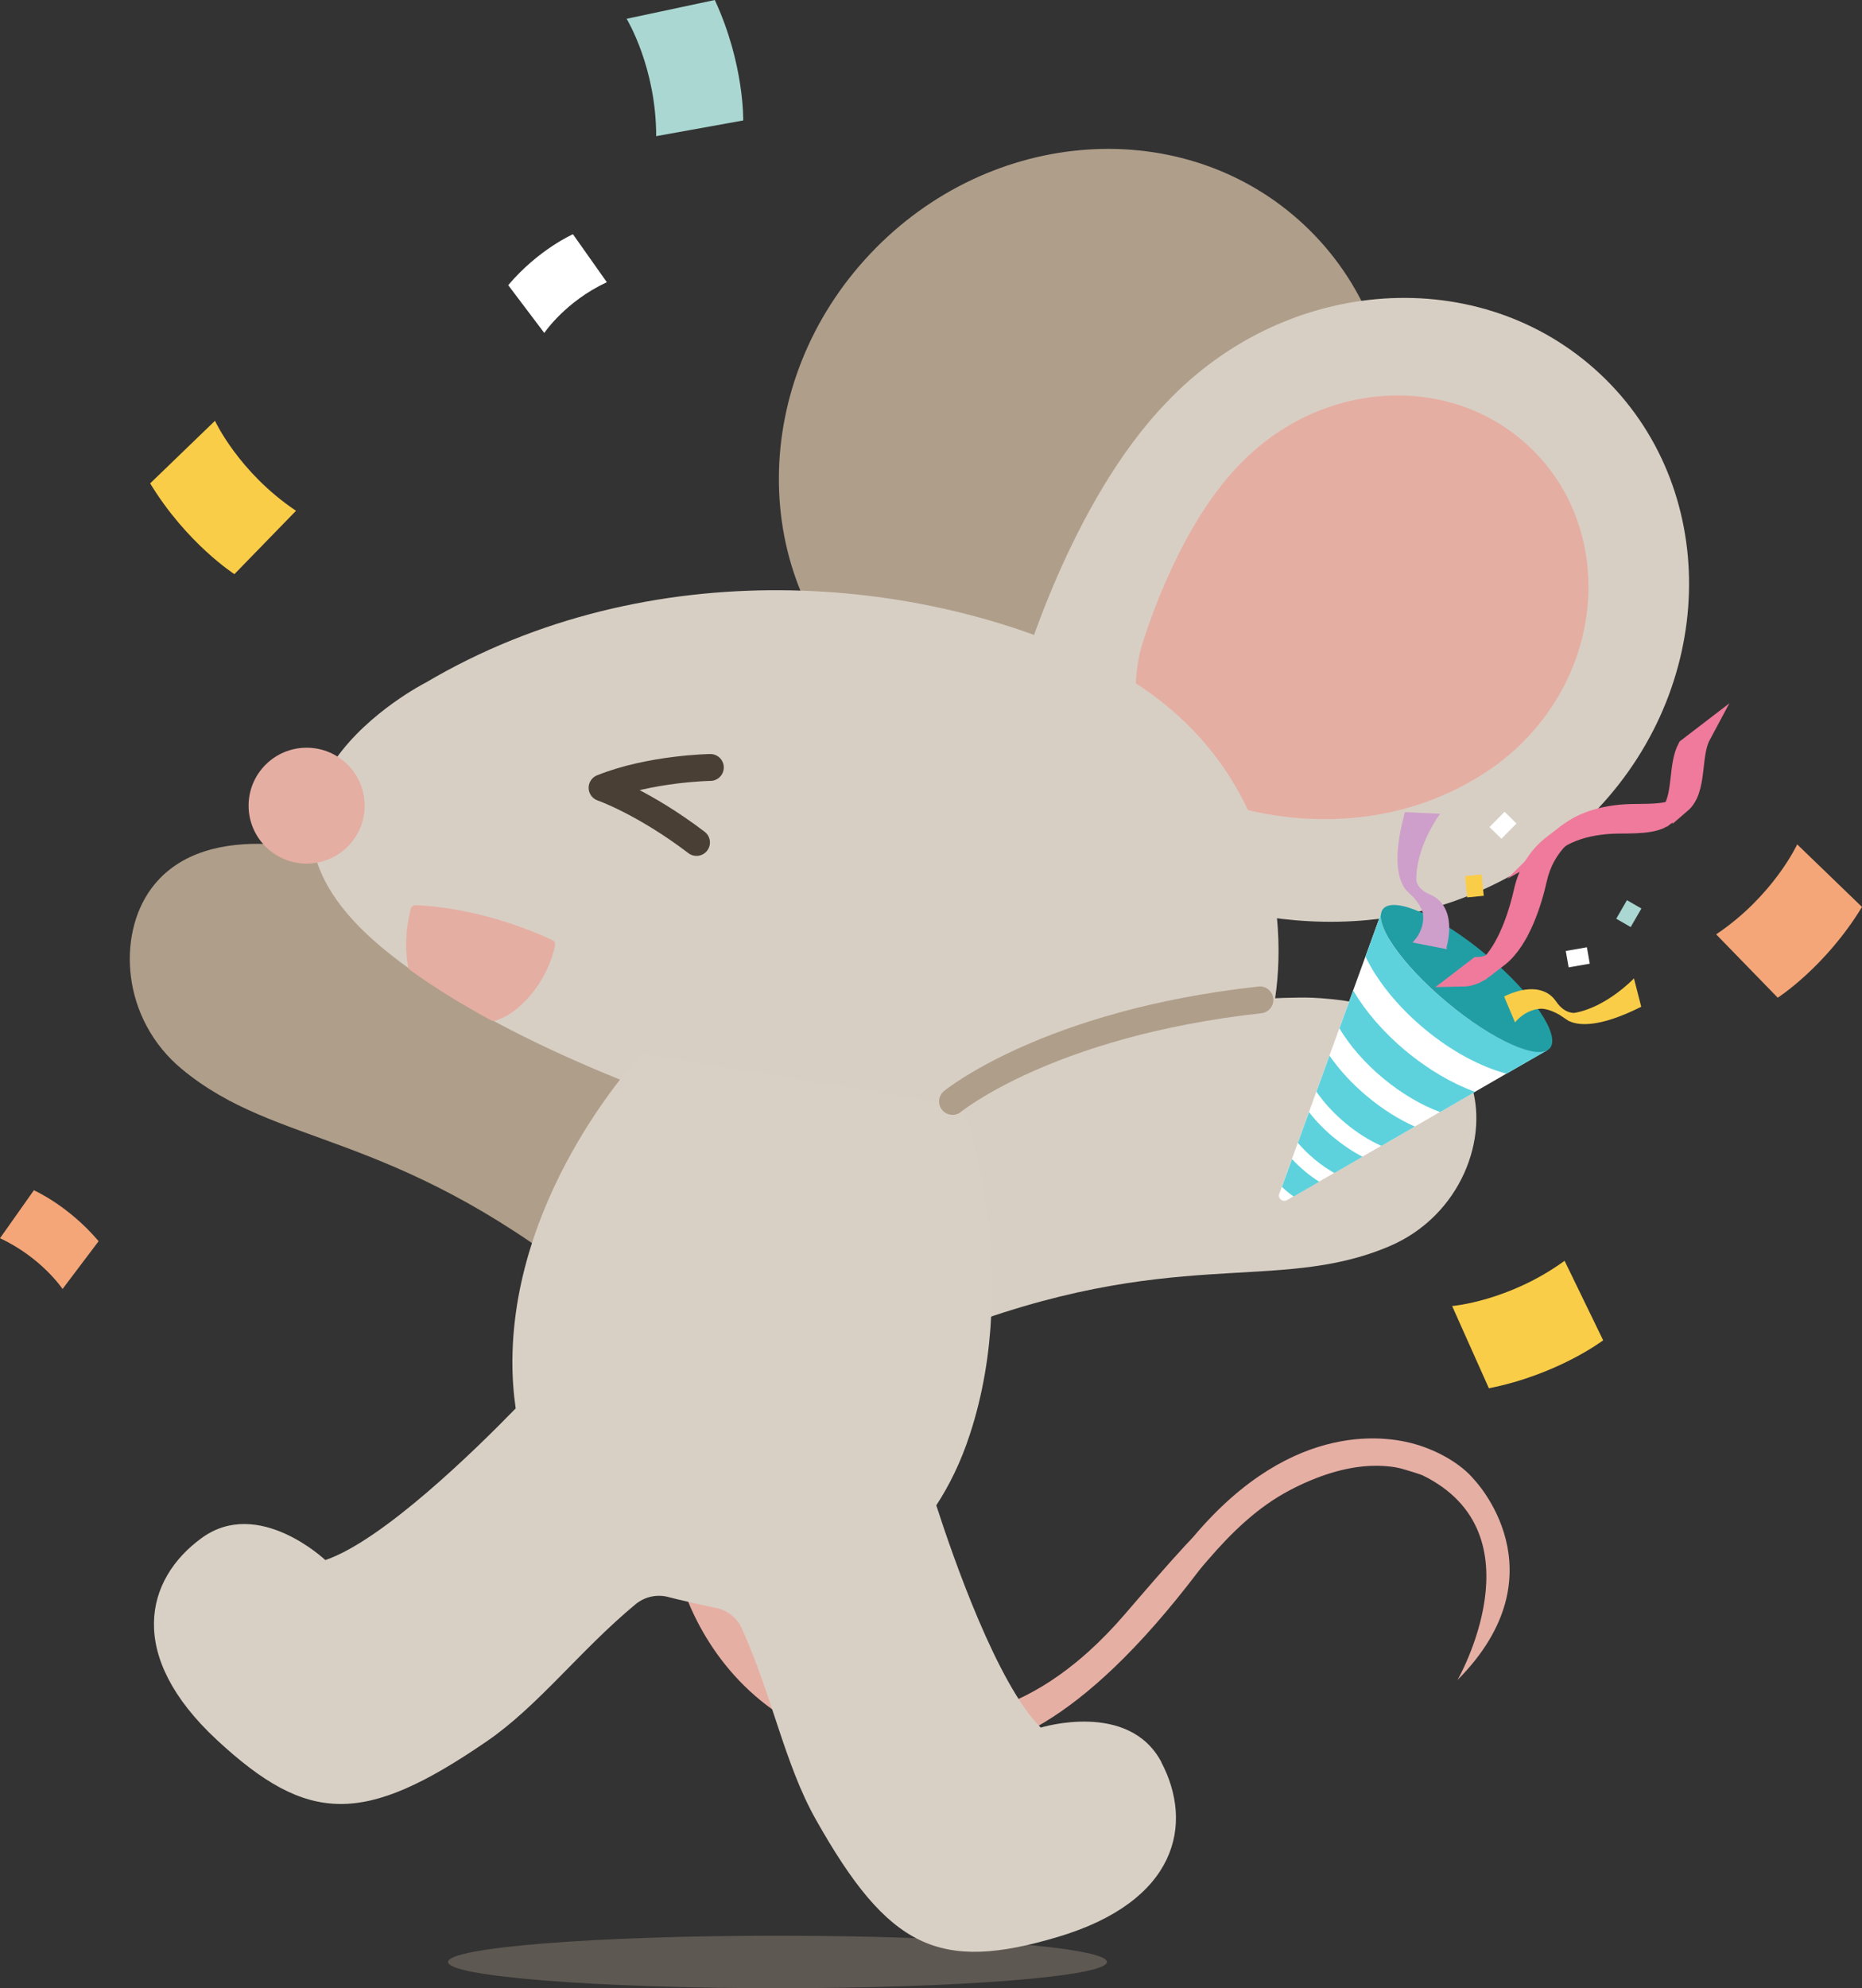<svg width="208" height="222" viewBox="0 0 208 222" fill="none" xmlns="http://www.w3.org/2000/svg">
<rect x="0" y="0" width="208" height="222" fill="#333333" stroke="none"/>
<g id="&#237;&#154;&#140;&#236;&#155;&#144;&#234;&#176;&#128;&#236;&#158;&#133; &#235;&#129;&#157; &#236;&#157;&#188;&#235;&#159;&#172;&#236;&#138;&#164;&#237;&#138;&#184;" clip-path="url(#clip0_435_2506)">
<g id="&#235;&#160;&#136;&#236;&#157;&#180;&#236;&#150;&#180; 1">
<g id="Group">
<path id="Vector" d="M78.54 171.013C79.41 174.367 80.598 177.218 82.001 179.631C84.232 183.473 87.01 186.209 89.903 188.119C90.363 188.421 90.824 188.701 91.284 188.959C94.818 190.948 98.437 191.796 101.424 191.975C102.359 192.033 103.302 192.047 104.259 192.004C104.684 191.99 105.115 191.961 105.547 191.925C110.203 191.508 115.125 189.771 120.22 185.598C120.688 185.218 121.149 184.816 121.616 184.399C122.962 183.185 124.315 181.799 125.675 180.22C128.071 177.44 130.302 174.834 132.476 172.485C132.771 172.162 133.08 171.868 133.354 171.545C144.587 158.245 155.374 160.435 158.238 161.297C160.728 162.044 163.239 163.48 164.657 165.196C164.657 165.196 174.739 175.588 162.815 187.588C162.815 187.588 172.228 171.222 158.893 164.723C158.641 164.615 157.648 164.306 157 164.112C156.626 163.997 156.245 163.897 155.856 163.832C153.373 163.437 150.646 163.746 147.667 164.809C147.213 164.967 146.753 165.153 146.292 165.347C145.566 165.649 144.832 166.001 144.083 166.396C140.514 168.263 137.578 171.107 134.908 174.216C134.584 174.59 134.253 174.956 133.951 175.351C120.285 193.368 111.204 195.602 105.029 196.162C104.576 196.205 104.122 196.234 103.662 196.248C100.244 196.356 96.444 195.731 92.083 194.022C91.162 193.663 90.291 193.268 89.471 192.837C88.96 192.571 88.471 192.298 88.003 192.011C83.678 189.404 80.828 185.986 78.993 183.006C76.726 179.329 76.014 176.313 76.014 176.313C76.014 176.313 73.941 170.884 78.533 171.028L78.54 171.013Z" fill="#E6AFA4"/>
<path id="Vector_2" d="M86.851 222C107.176 222 123.653 220.688 123.653 219.07C123.653 217.452 107.176 216.14 86.851 216.14C66.526 216.14 50.05 217.452 50.05 219.07C50.05 220.688 66.526 222 86.851 222Z" fill="#5E5852"/>
<path id="Vector_3" d="M84.117 138.152C84.117 138.152 73.143 106.548 37.946 95.654C37.946 95.654 23.215 90.713 16.926 99.18C13.047 104.4 13.565 113.786 20.322 119.38C30.966 128.185 43.48 125.994 65.227 143.064L84.117 138.159V138.152Z" fill="#AF9E8A"/>
<g id="Group_2">
<path id="Vector_4" d="M145.434 73.668C158.911 59.382 159.038 37.657 145.717 25.144C132.397 12.631 110.673 14.068 97.197 28.354C83.72 42.64 83.594 64.365 96.914 76.878C110.235 89.392 131.958 87.954 145.434 73.668Z" fill="#AF9E8A"/>
<path id="Vector_5" d="M120.724 76.76L114.032 75.388C114.032 75.388 119.472 56.157 130.259 44.99C143.738 30.706 165.456 29.27 178.776 41.787C192.096 54.297 191.967 76.02 178.488 90.311C176.459 92.465 174.243 94.318 171.889 95.883C153.244 108.314 133.764 101.334 124.884 97.233C110.39 90.555 115.147 84.458 121.717 80.508C121.314 79.28 120.976 78.023 120.724 76.752V76.76Z" fill="#D8CFC4"/>
<path id="Vector_6" d="M127.474 72.358C127.474 72.358 131.116 59.482 138.341 52.006C147.365 42.441 161.901 41.486 170.817 49.859C179.733 58.239 179.647 72.781 170.623 82.34C169.263 83.783 167.78 85.025 166.204 86.074C153.719 94.397 139.65 91.294 133.699 88.551C123.991 84.077 127.467 72.358 127.467 72.358H127.474Z" fill="#E5AEA3"/>
<path id="Vector_7" d="M47.524 76.236C47.524 76.236 22.388 89.04 42.775 105.894C63.155 122.741 109.203 134.044 120.494 132.809C131.785 131.567 140.557 122.001 142.299 112.336C144.04 102.677 142.385 83.625 122.703 73.945C103.022 64.264 72.575 61.421 47.532 76.236H47.524Z" fill="#D8CFC4"/>
<path id="Vector_8" d="M61.686 104.968C61.924 105.075 62.053 105.334 62.003 105.585C61.765 106.734 60.873 109.93 57.879 112.515C57.095 113.19 56.224 113.678 55.325 113.98C55.174 114.03 55.015 114.009 54.871 113.937C51.597 112.156 48.539 110.282 45.819 108.321C45.703 108.235 45.624 108.113 45.595 107.977C45.243 106.181 45.243 104.034 45.876 101.499C45.941 101.248 46.171 101.068 46.437 101.075C48.121 101.126 54.353 101.564 61.686 104.96V104.968Z" fill="#E5AEA3"/>
<path id="Vector_9" d="M79.353 85.693C79.353 85.693 72.661 85.794 67.256 87.963C67.256 87.963 71.883 89.564 77.806 94.067" stroke="#493F34" stroke-width="3" stroke-linecap="round" stroke-linejoin="round"/>
<path id="Vector_10" d="M34.254 96.429C37.835 96.429 40.738 93.532 40.738 89.959C40.738 86.386 37.835 83.489 34.254 83.489C30.673 83.489 27.77 86.386 27.77 89.959C27.77 93.532 30.673 96.429 34.254 96.429Z" fill="#E5AEA3"/>
</g>
<path id="Vector_11" d="M88.658 138.849C88.658 138.849 108.275 111.725 145.126 111.388C145.126 111.388 160.656 110.878 164.24 120.795C166.449 126.906 163.247 135.754 155.165 139.172C142.435 144.551 131.079 138.863 105.331 148.967L88.65 138.849H88.658Z" fill="#D8CFC4"/>
<path id="Vector_12" d="M129.741 196.765C126.093 189.85 116.263 192.902 116.263 192.902C111.405 188.069 106.512 174.037 104.59 168.084C106.044 165.865 107.332 163.258 108.34 160.17C114.32 141.937 107.519 123.56 107.519 123.56L71.66 117.7C71.66 117.7 57.397 132.637 57.239 151.818C57.225 153.764 57.361 155.567 57.606 157.261C53.144 161.85 42.746 172.026 36.341 174.195C36.341 174.195 28.872 167.128 22.539 171.724C16.206 176.32 14.062 184.859 24.237 194.288C34.413 203.724 40.652 203.846 54.368 194.439C60.132 190.489 64.759 184.306 70.977 179.143C72.02 178.274 73.416 177.972 74.719 178.338C75.517 178.561 79.144 179.38 79.914 179.523C81.21 179.767 82.318 180.608 82.858 181.807C86.24 189.268 87.643 196.959 91.112 203.121C99.258 217.605 104.907 220.241 118.213 216.262C131.519 212.284 133.368 203.681 129.727 196.765H129.741Z" fill="#D9D0C5"/>
<path id="Vector_13" d="M69.998 2.097C69.998 2.097 73.301 7.497 73.301 15.203L83.023 13.45C83.023 13.45 83.159 7.145 79.849 0L69.998 2.097Z" fill="#AAD7D2"/>
<path id="Vector_14" d="M24.014 46.987C24.014 46.987 26.662 52.739 33.067 57.033L26.187 64.107C26.187 64.107 20.869 60.703 16.774 53.974L24.014 46.987Z" fill="#FACD48"/>
<path id="Vector_15" d="M200.76 94.282C200.76 94.282 198.112 100.034 191.708 104.329L198.587 111.402C198.587 111.402 203.905 107.998 208 101.27L200.76 94.282Z" fill="#F4A678"/>
<path id="Vector_16" d="M162.218 145.829C162.218 145.829 168.536 145.312 174.775 140.78L179.086 149.656C179.086 149.656 174.056 153.477 166.32 155.013L162.218 145.836V145.829Z" fill="#FACD48"/>
<path id="Vector_17" d="M60.801 37.177C60.801 37.177 63.14 33.672 67.788 31.511L64.003 26.154C64.003 26.154 60.16 27.841 56.771 31.841L60.801 37.177Z" fill="white"/>
<path id="Vector_18" d="M6.988 143.926C6.988 143.926 4.649 140.422 0 138.26L3.785 132.903C3.785 132.903 7.628 134.59 11.017 138.59L6.988 143.926Z" fill="#F4A678"/>
<g id="Group_3">
<g id="Group_4">
<path id="Vector_19" d="M172.832 117.262L168.277 119.883L164.78 121.901L160.865 124.156L158.044 125.786L155.072 127.495L152.942 128.716L150.725 129.994L149.02 130.978L147.048 132.113L145.71 132.881L143.759 134.001C143.284 134.274 142.716 133.808 142.91 133.29L143.673 131.179L144.198 129.736L144.976 127.603L145.645 125.757L146.516 123.359L147.35 121.061L148.516 117.851L149.624 114.799L151.164 110.569L152.532 106.799L154.381 101.708L172.839 117.255L172.832 117.262Z" fill="white"/>
<g id="Group_5">
<path id="Vector_20" d="M148.962 126.993C147.897 126.102 146.976 125.147 146.228 124.178L145.645 125.779L144.983 127.61C145.523 128.242 146.142 128.86 146.84 129.442C147.559 130.045 148.308 130.555 149.056 130.978L150.74 130.009L152.208 129.161C151.128 128.601 150.027 127.869 148.97 126.993H148.962Z" fill="#5DD2DD"/>
<path id="Vector_21" d="M152.741 122.44C151.028 121.011 149.603 119.445 148.516 117.873L147.351 121.083L147.056 121.894C147.883 123.1 148.977 124.307 150.294 125.406C151.604 126.497 152.978 127.352 154.309 127.948L155.079 127.503L158.052 125.793C156.296 125.011 154.475 123.883 152.748 122.44H152.741Z" fill="#5DD2DD"/>
<path id="Vector_22" d="M145.739 130.756C145.228 130.332 144.753 129.88 144.328 129.42L144.206 129.757L143.68 131.201L143.198 132.522C143.378 132.695 143.565 132.86 143.76 133.025C144.004 133.233 144.256 133.42 144.508 133.599L145.717 132.903L147.055 132.134L147.372 131.955C146.818 131.603 146.271 131.208 145.739 130.763V130.756Z" fill="#5DD2DD"/>
<path id="Vector_23" d="M161.585 111.883C156.957 108.02 153.928 103.862 154.28 102.009L152.532 106.814C153.834 109.499 156.094 112.357 159.095 114.856C162.124 117.384 165.377 119.101 168.284 119.89L172.84 117.269L172.782 117.219C171.17 118.117 166.37 115.862 161.585 111.876V111.883Z" fill="#5DD2DD"/>
<path id="Vector_24" d="M157.022 117.334C154.504 115.237 152.51 112.889 151.165 110.598L149.625 114.828C150.754 116.717 152.402 118.648 154.475 120.372C156.569 122.117 158.785 123.402 160.865 124.171L164.78 121.916C162.261 121.004 159.555 119.445 157.022 117.327V117.334Z" fill="#5DD2DD"/>
</g>
<path id="Vector_25" d="M173.142 117.032C171.918 118.49 166.758 116.192 161.613 111.898C156.468 107.603 153.287 102.943 154.503 101.485C155.727 100.027 160.886 102.325 166.032 106.62C171.177 110.914 174.358 115.575 173.142 117.032Z" fill="#219EA4"/>
</g>
<g id="Group_6">
<path id="Vector_26" d="M187.843 89.808L186.138 91.115C186.382 90.907 186.577 90.67 186.742 90.404C187.886 88.544 187.368 85.385 188.405 83.453L190.11 82.146C188.923 84.358 189.765 88.171 187.843 89.816V89.808Z" fill="#EF7A9B" stroke="#EF7A9B" stroke-width="2" stroke-miterlimit="10"/>
<path id="Vector_27" d="M185.9 91.295C185.756 91.395 185.605 91.481 185.433 91.561C183.972 92.214 181.503 92.013 179.927 92.106C178.244 92.207 176.646 92.516 175.149 93.198C174.854 93.334 174.566 93.485 174.286 93.643C174.538 93.392 174.811 93.162 175.099 92.939H175.113C175.646 92.53 176.229 92.178 176.862 91.891C178.359 91.216 179.956 90.9 181.64 90.799C183.087 90.713 185.26 90.878 186.742 90.404C186.577 90.67 186.383 90.914 186.138 91.115C186.066 91.18 185.987 91.237 185.908 91.295H185.9Z" fill="#EF7A9B" stroke="#EF7A9B" stroke-width="2" stroke-miterlimit="10"/>
<path id="Vector_28" d="M165.6 108.386C164.938 108.86 164.189 109.155 163.362 109.169L165.067 107.862C165.6 107.848 166.104 107.726 166.571 107.51C166.348 107.754 166.118 107.977 165.873 108.178C165.787 108.25 165.693 108.322 165.607 108.386H165.6Z" fill="#EF7A9B" stroke="#EF7A9B" stroke-width="2" stroke-miterlimit="10"/>
<path id="Vector_29" d="M167.45 106.971L165.874 108.178C166.118 107.977 166.356 107.754 166.572 107.51C168.543 105.341 169.644 101.571 170.098 99.532C170.573 97.37 171.71 95.525 173.394 94.239L175.099 92.932C174.811 93.148 174.545 93.385 174.286 93.636C173.048 94.857 172.199 96.429 171.803 98.225C171.292 100.53 169.954 105.054 167.45 106.971Z" fill="#EF7A9B" stroke="#EF7A9B" stroke-width="2" stroke-miterlimit="10"/>
</g>
<path id="Vector_30" d="M161.354 105.672C161.354 105.672 162.131 103.115 161.117 101.392C160.743 100.752 160.246 100.379 159.764 100.164C159.764 100.164 159.742 100.156 159.735 100.149C158.512 99.661 158.094 98.95 157.972 98.397C157.835 94.749 160.404 91.094 160.404 91.094L157.13 90.943C155.741 96.121 156.504 98.318 157.274 99.237C157.36 99.338 157.922 99.848 158.102 100.049C159.015 101.083 159.174 101.83 159.195 101.944C159.195 101.944 159.195 101.952 159.195 101.959C159.462 103.733 158.274 105.076 158.274 105.076L161.354 105.679V105.672Z" fill="#CE9FCB" stroke="#CE9FCB" stroke-width="0.5" stroke-miterlimit="10"/>
<path id="Vector_31" d="M168.011 111.273C168.011 111.273 170.364 109.995 172.264 110.634C172.969 110.871 173.437 111.28 173.746 111.711C173.746 111.711 173.761 111.733 173.768 111.74C174.495 112.839 175.272 113.097 175.847 113.104C179.453 112.494 182.526 109.248 182.526 109.248L183.339 112.415C178.539 114.821 176.229 114.519 175.171 113.959C175.056 113.894 174.437 113.449 174.207 113.313C173.005 112.623 172.235 112.623 172.127 112.63C172.127 112.63 172.12 112.63 172.113 112.63C170.314 112.731 169.241 114.16 169.241 114.16L168.025 111.273H168.011Z" fill="#FACD48"/>
<path id="Vector_32" d="M177.589 107.605L177.27 105.772L174.909 106.183L175.229 108.015L177.589 107.605Z" fill="white"/>
<path id="Vector_33" d="M183.358 101.443L181.744 100.513L180.545 102.584L182.16 103.514L183.358 101.443Z" fill="#AAD7D2"/>
<path id="Vector_34" d="M163.892 100.204L165.747 100.023L165.514 97.643L163.659 97.824L163.892 100.204Z" fill="#FACD48"/>
<path id="Vector_35" d="M166.391 92.35L167.72 93.654L169.401 91.95L168.072 90.645L166.391 92.35Z" fill="white"/>
</g>
<path id="Vector_36" d="M106.403 122.986C106.403 122.986 117.032 114.253 140.744 111.646" stroke="#AF9E8A" stroke-width="3" stroke-linecap="round" stroke-linejoin="round"/>
</g>
</g>
</g>
<defs>
<clipPath id="clip0_435_2506">
<rect width="208" height="222" fill="white"/>
</clipPath>
</defs>
</svg>
